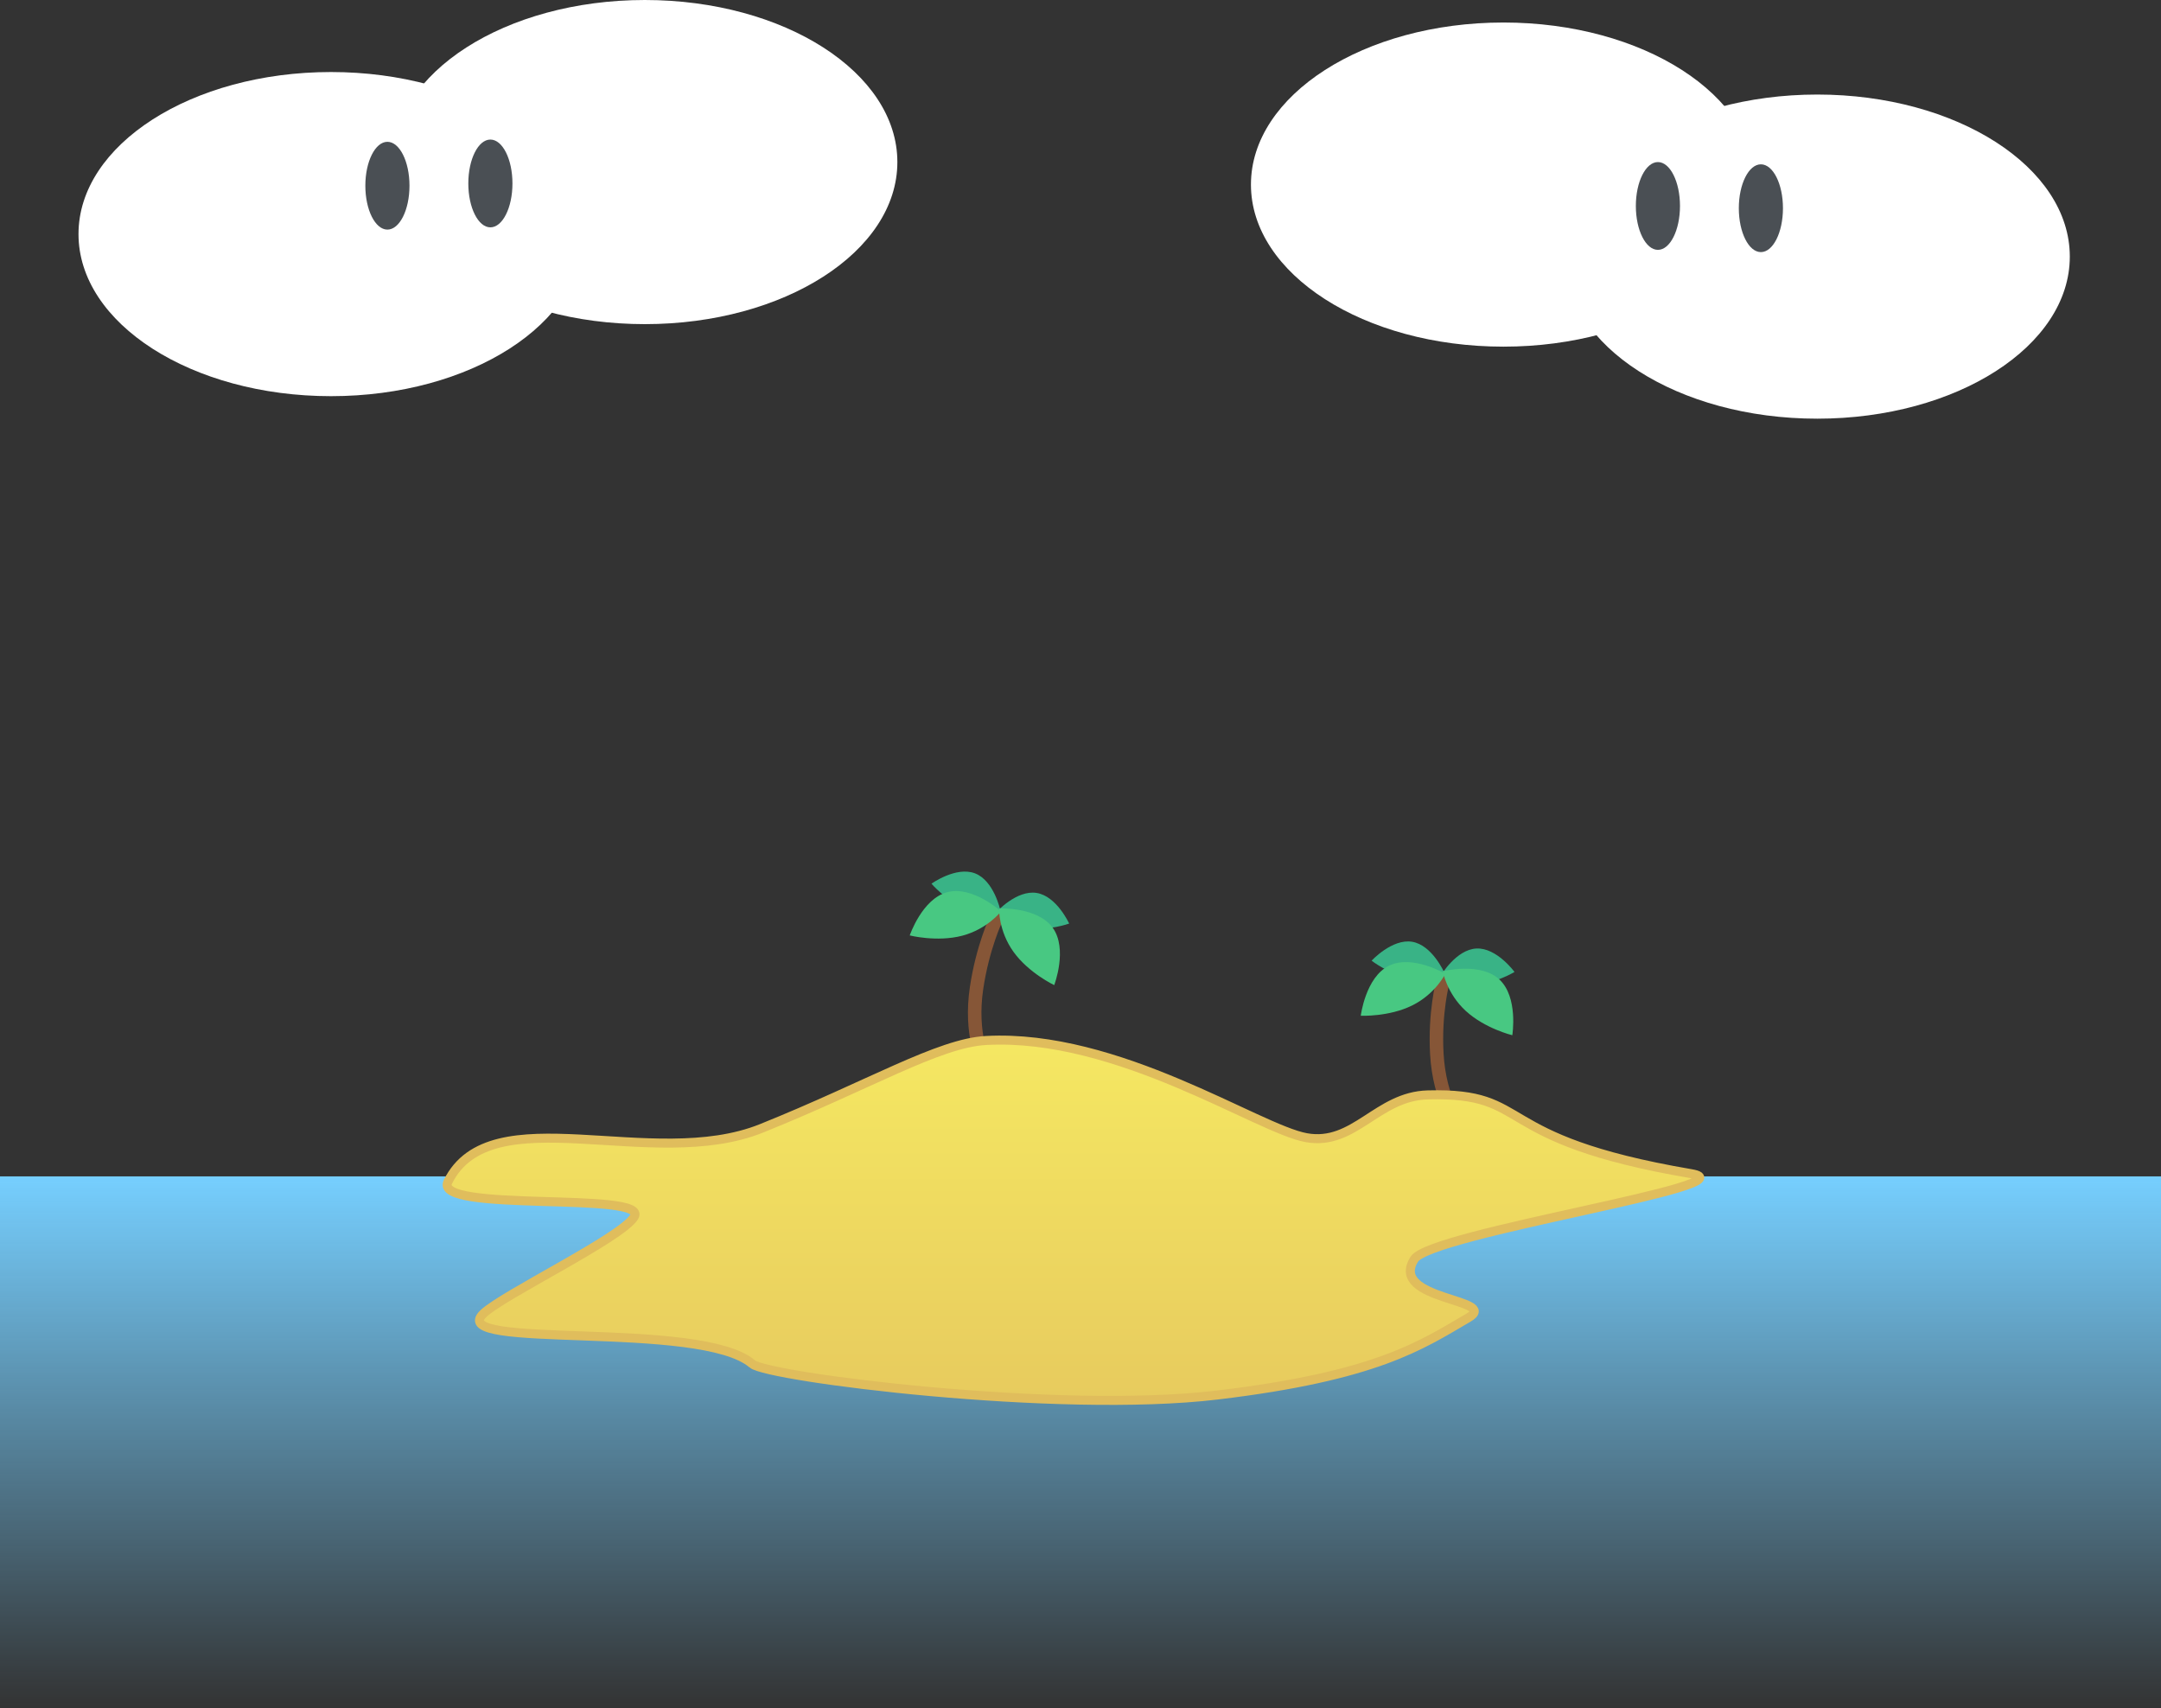 <svg version="1.1" xmlns="http://www.w3.org/2000/svg" xmlns:xlink="http://www.w3.org/1999/xlink" width="480" height="379.479" viewBox="0,0,480,379.479"><rect x="0" y="0" width="480" height="379.479" fill="#333333" stroke="none"/><defs><linearGradient x1="239.999" y1="274.805" x2="239.999" y2="392.979" gradientUnits="userSpaceOnUse" id="color-1"><stop offset="0" stop-color="#76cfff"/><stop offset="1" stop-color="#76cfff" stop-opacity="0"/></linearGradient><linearGradient x1="294.386" y1="243.605" x2="294.386" y2="365.205" gradientUnits="userSpaceOnUse" id="color-2"><stop offset="0" stop-color="#f5e862"/><stop offset="1" stop-color="#e0bc5c"/></linearGradient></defs><g transform="translate(0.001,-13.5)"><g data-paper-data="{&quot;isPaintingLayer&quot;:true}" fill-rule="nonzero" stroke-linejoin="miter" stroke-miterlimit="10" stroke-dasharray="" stroke-dashoffset="0" style="mix-blend-mode: normal"><g><path d="M221.343,216.082c0,0 4.46,-4.945 8.916,-4.236c4.456,0.709 7.22,6.803 7.22,6.803c0,0 -4.579,1.658 -9.035,0.949c-4.456,-0.709 -7.101,-3.516 -7.101,-3.516z" data-paper-data="{&quot;index&quot;:null}" fill="#39b386" stroke="none" stroke-width="0" stroke-linecap="butt"/><path d="M214.261,215.114c-4.216,-1.605 -7.361,-5.324 -7.361,-5.324c0,0 5.433,-3.907 9.649,-2.302c4.216,1.605 5.62,8.115 5.62,8.115c0,0 -3.692,1.116 -7.908,-0.489z" data-paper-data="{&quot;index&quot;:null}" fill="#39b386" stroke="none" stroke-width="0" stroke-linecap="butt"/><path d="M218.535,249.499c0,0 -3.137,-6.312 -1.63,-16.488c1.353,-9.136 4.367,-15.438 4.367,-15.438" data-paper-data="{&quot;index&quot;:null}" fill="none" stroke="#865637" stroke-width="3" stroke-linecap="round"/><path d="M221.91,215.291c0,0 8.541,-0.407 11.925,4.296c3.384,4.703 0.328,12.734 0.328,12.734c0,0 -5.652,-2.675 -9.036,-7.377c-3.384,-4.703 -3.217,-9.652 -3.217,-9.652z" data-paper-data="{&quot;index&quot;:null}" fill="#48c882" stroke="none" stroke-width="0" stroke-linecap="butt"/><path d="M213.734,221.344c-5.603,1.475 -11.665,-0.059 -11.665,-0.059c0,0 2.754,-8.139 8.356,-9.614c5.603,-1.475 11.933,4.274 11.933,4.274c0,0 -3.021,3.924 -8.624,5.399z" data-paper-data="{&quot;index&quot;:null}" fill="#48c882" stroke="none" stroke-width="0" stroke-linecap="butt"/></g><g><path d="M320.077,230.138c0,0 3.37,-5.743 7.877,-5.949c4.507,-0.205 8.445,5.205 8.445,5.205c0,0 -4.15,2.548 -8.657,2.754c-4.507,0.205 -7.664,-2.01 -7.664,-2.01z" data-paper-data="{&quot;index&quot;:null}" fill="#39b386" stroke="none" stroke-width="0" stroke-linecap="butt"/><path d="M312.945,230.62c-4.454,-0.721 -8.284,-3.728 -8.284,-3.728c0,0 4.532,-4.923 8.986,-4.202c4.454,0.721 7.143,6.813 7.143,6.813c0,0 -3.39,1.838 -7.844,1.118z" data-paper-data="{&quot;index&quot;:null}" fill="#39b386" stroke="none" stroke-width="0" stroke-linecap="butt"/><path d="M324.073,263.434c0,0 -4.347,-5.549 -4.926,-15.819c-0.52,-9.221 1.33,-16.066 1.33,-16.066" data-paper-data="{&quot;index&quot;:null}" fill="none" stroke="#865637" stroke-width="3" stroke-linecap="round"/><path d="M320.473,229.249c0,0 8.283,-2.123 12.546,1.8c4.263,3.923 2.893,12.405 2.893,12.405c0,0 -6.076,-1.479 -10.339,-5.401c-4.263,-3.923 -5.1,-8.804 -5.1,-8.804z" data-paper-data="{&quot;index&quot;:null}" fill="#48c882" stroke="none" stroke-width="0" stroke-linecap="butt"/><path d="M313.687,236.828c-5.189,2.575 -11.437,2.298 -11.437,2.298c0,0 1.054,-8.528 6.243,-11.103c5.189,-2.575 12.55,1.777 12.55,1.777c0,0 -2.167,4.453 -7.356,7.029z" data-paper-data="{&quot;index&quot;:null}" fill="#48c882" stroke="none" stroke-width="0" stroke-linecap="butt"/></g><g data-paper-data="{&quot;origPos&quot;:null}" stroke="none" stroke-width="1" stroke-linecap="butt"><path d="M443.304,45.051c10.154,6.517 16.439,15.517 16.439,25.449c0,9.932 -6.285,18.932 -16.439,25.449c-10.154,6.517 -24.177,10.551 -39.651,10.551c-15.474,0 -29.497,-4.034 -39.651,-10.551c-10.154,-6.517 -16.439,-15.517 -16.439,-25.449c0,-9.932 6.285,-18.932 16.439,-25.449c10.154,-6.517 24.177,-10.551 39.651,-10.551c15.474,0 29.497,4.034 39.651,10.551z" fill="#ffffff"/><path d="M373.599,29.051c10.154,6.517 16.439,15.517 16.439,25.449c0,9.932 -6.285,18.932 -16.439,25.449c-10.154,6.517 -24.177,10.551 -39.651,10.551c-15.474,0 -29.497,-4.034 -39.651,-10.551c-10.154,-6.517 -16.439,-15.517 -16.439,-25.449c0,-9.932 6.285,-18.932 16.439,-25.449c10.154,-6.517 24.177,-10.551 39.651,-10.551c15.474,0 29.497,4.034 39.651,10.551z" fill="#ffffff"/><g fill="#4a4f54"><path d="M394.592,52.858c0.888,1.765 1.437,4.202 1.437,6.892c0,2.69 -0.549,5.127 -1.437,6.892c-0.887,1.765 -2.112,2.858 -3.465,2.858c-1.353,0 -2.578,-1.093 -3.465,-2.858c-0.888,-1.765 -1.437,-4.202 -1.437,-6.892c0,-2.69 0.549,-5.127 1.437,-6.892c0.887,-1.765 2.112,-2.858 3.465,-2.858c1.353,0 2.578,1.093 3.465,2.858z"/><path d="M371.72,52.358c0.888,1.765 1.437,4.202 1.437,6.892c0,2.69 -0.549,5.127 -1.437,6.892c-0.887,1.765 -2.112,2.858 -3.465,2.858c-1.353,0 -2.578,-1.093 -3.465,-2.858c-0.888,-1.765 -1.437,-4.202 -1.437,-6.892c0,-2.69 0.549,-5.127 1.437,-6.892c0.887,-1.765 2.112,-2.858 3.465,-2.858c1.353,0 2.578,1.093 3.465,2.858z"/></g></g><g data-paper-data="{&quot;origPos&quot;:null}" stroke="none" stroke-width="1" stroke-linecap="butt"><path d="M73.526,29.5c15.474,0 29.497,4.034 39.651,10.551c10.154,6.517 16.439,15.517 16.439,25.449c0,9.932 -6.285,18.932 -16.439,25.449c-10.154,6.517 -24.177,10.551 -39.651,10.551c-15.474,0 -29.497,-4.034 -39.651,-10.551c-10.154,-6.517 -16.439,-15.517 -16.439,-25.449c0,-9.932 6.285,-18.932 16.439,-25.449c10.154,-6.517 24.177,-10.551 39.651,-10.551z" fill="#ffffff"/><path d="M143.231,13.5c15.474,0 29.497,4.034 39.651,10.551c10.154,6.517 16.439,15.517 16.439,25.449c0,9.932 -6.285,18.932 -16.439,25.449c-10.154,6.517 -24.177,10.551 -39.651,10.551c-15.474,0 -29.497,-4.034 -39.651,-10.551c-10.154,-6.517 -16.439,-15.517 -16.439,-25.449c0,-9.932 6.285,-18.932 16.439,-25.449c10.154,-6.517 24.177,-10.551 39.651,-10.551z" fill="#ffffff"/><g fill="#4a4f54"><path d="M86.051,45c1.353,0 2.578,1.093 3.465,2.858c0.888,1.765 1.437,4.202 1.437,6.892c0,2.69 -0.549,5.127 -1.437,6.892c-0.887,1.765 -2.112,2.858 -3.465,2.858c-1.353,0 -2.578,-1.093 -3.465,-2.858c-0.888,-1.765 -1.437,-4.202 -1.437,-6.892c0,-2.69 0.549,-5.127 1.437,-6.892c0.887,-1.765 2.112,-2.858 3.465,-2.858z"/><path d="M108.923,44.5c1.353,0 2.578,1.093 3.465,2.858c0.888,1.765 1.437,4.202 1.437,6.892c0,2.69 -0.549,5.127 -1.437,6.892c-0.887,1.765 -2.112,2.858 -3.465,2.858c-1.353,0 -2.578,-1.093 -3.465,-2.858c-0.888,-1.765 -1.437,-4.202 -1.437,-6.892c0,-2.69 0.549,-5.127 1.437,-6.892c0.887,-1.765 2.112,-2.858 3.465,-2.858z"/></g></g><path d="M479.999,274.805v118.174h-480v-118.174z" fill="url(#color-1)" stroke="none" stroke-width="0" stroke-linecap="butt"/><path d="M167.116,316.474c-11.511,-9.895 -68.365,-2.969 -59.738,-11.191c4.446,-4.238 30.511,-16.752 33.472,-21.46c3.666,-5.828 -44.841,-0.781 -41.353,-7.825c9.539,-19.265 45.301,-2.074 69.637,-11.857c24,-9.647 39.336,-18.952 49.902,-19.524c29.305,-1.587 60.382,19.653 71.105,21.588c10.723,1.935 15.731,-9.208 27,-9.5c23.822,-0.617 12.989,9.752 58.5,17.5c14.499,2.468 -57.832,13.15 -61.5,19c-5.798,9.248 19.238,8.777 12,13c-10.487,6.119 -20.308,12.937 -55.777,17.171c-35.469,4.234 -99.839,-3.971 -103.249,-6.902z" data-paper-data="{&quot;index&quot;:null}" fill="url(#color-2)" stroke="#e0bd5c" stroke-width="2" stroke-linecap="round"/></g></g></svg>